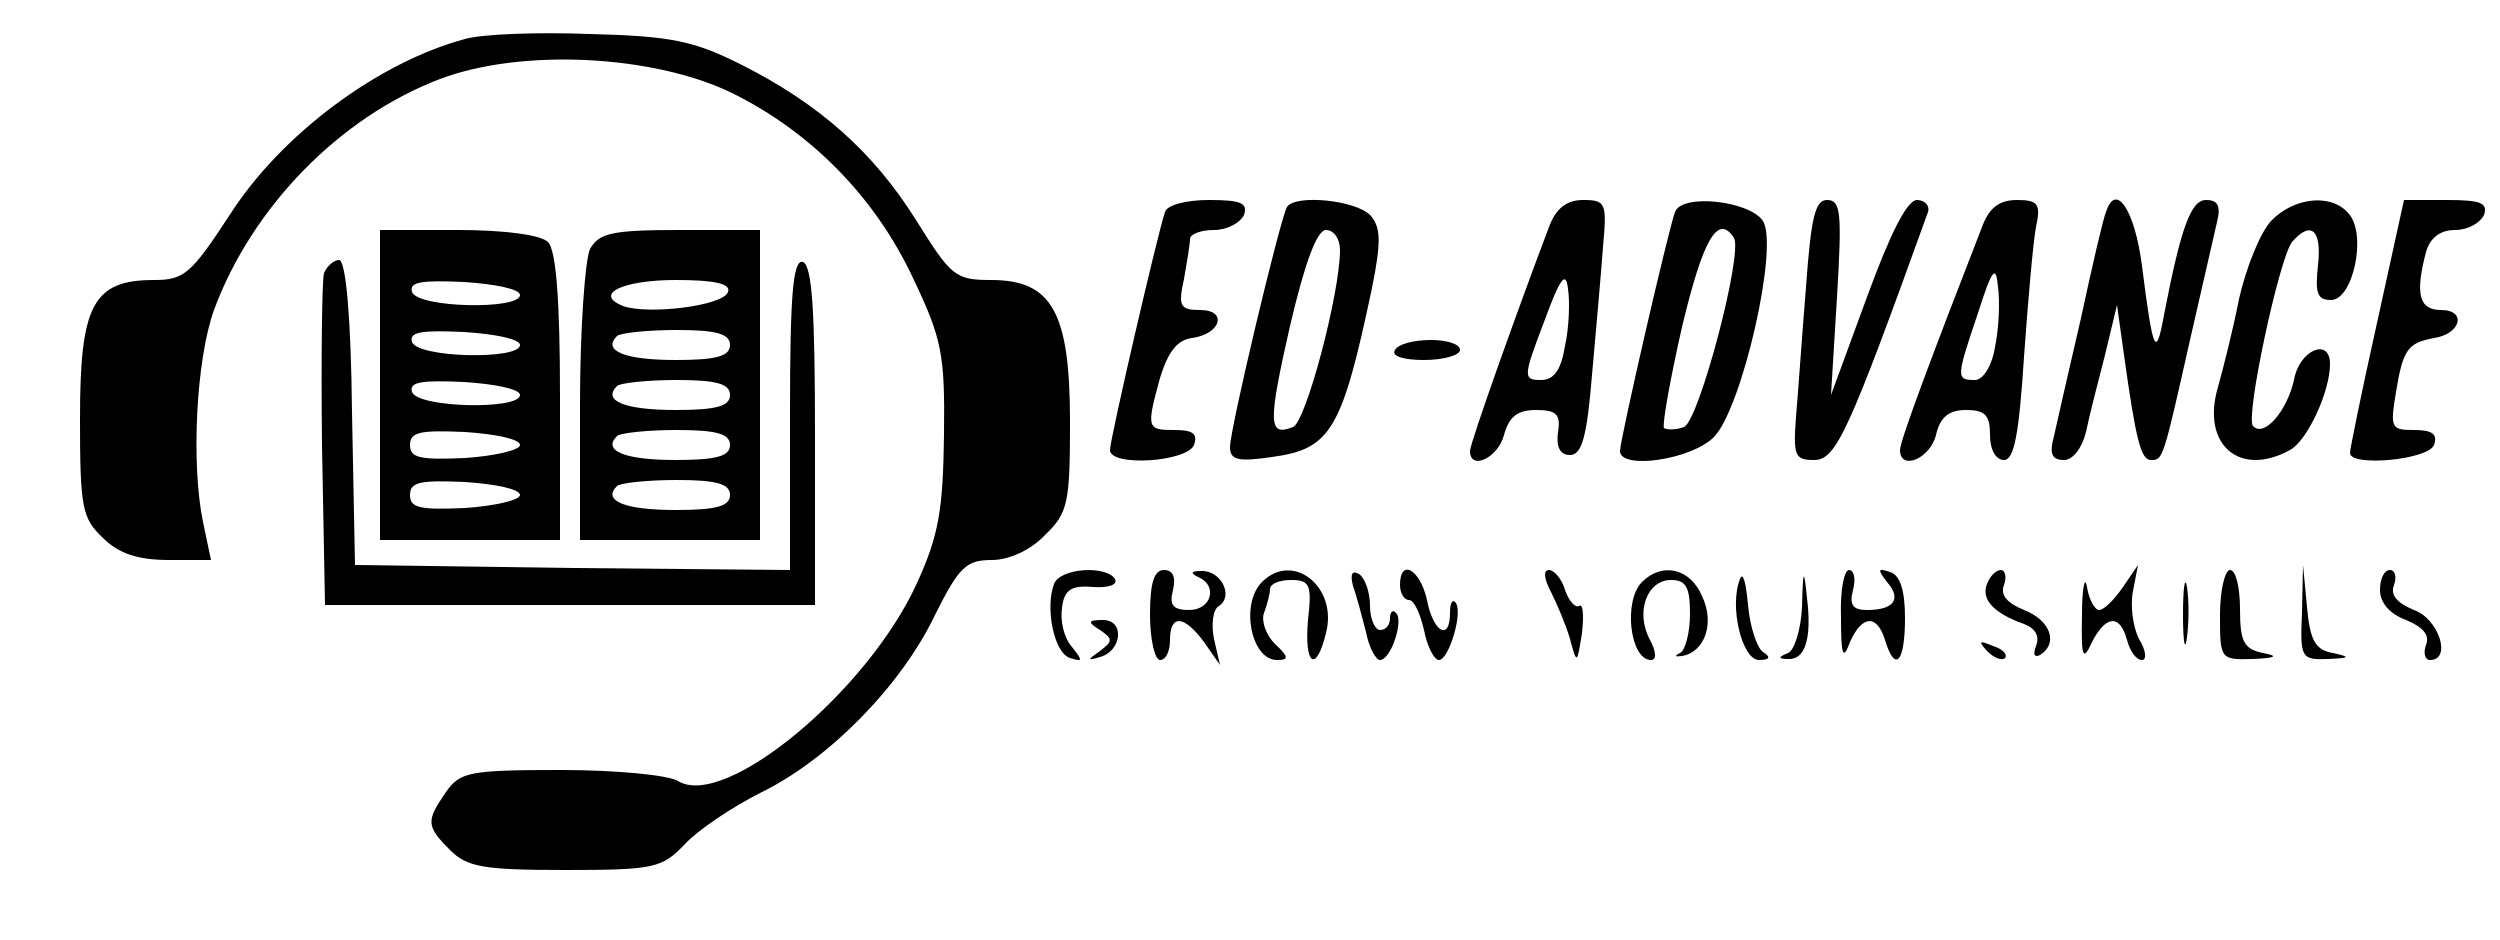 <?xml version="1.0" standalone="no"?>
<!DOCTYPE svg PUBLIC "-//W3C//DTD SVG 20010904//EN"
 "http://www.w3.org/TR/2001/REC-SVG-20010904/DTD/svg10.dtd">
<svg version="1.0" xmlns="http://www.w3.org/2000/svg"
 width="250pt" height="94pt" viewBox="0 0 250 94"
 preserveAspectRatio="xMidYMid meet">

<g transform="translate(0,94) scale(0.1,-0.1)"
fill="#000000" stroke="none">
<path d="M465 901 c-86 -23 -184 -95 -236 -177 -38 -58 -45 -64 -75 -64 -61 0
-74 -25 -74 -138 0 -90 2 -100 23 -120 16 -16 36 -22 66 -22 l42 0 -8 38 c-12
58 -7 162 11 212 38 103 126 193 226 231 82 31 214 24 292 -14 79 -39 143
-104 181 -185 29 -61 32 -76 31 -157 -1 -74 -5 -100 -27 -148 -49 -108 -192
-227 -239 -198 -10 6 -62 11 -117 11 -92 0 -101 -2 -115 -22 -20 -29 -20 -34
4 -58 17 -17 33 -20 115 -20 90 0 97 2 120 26 13 14 47 37 77 52 67 33 139
106 173 177 24 48 31 55 57 55 17 0 39 10 53 25 23 22 25 32 25 113 0 110 -18
142 -79 142 -36 0 -40 4 -75 60 -42 67 -96 116 -176 156 -46 23 -69 28 -150
30 -52 2 -108 0 -125 -5z"/>
<path d="M1165 728 c-7 -20 -55 -227 -55 -238 0 -17 77 -12 84 5 4 11 -1 15
-19 15 -28 0 -29 1 -15 52 8 26 17 38 32 40 29 4 36 28 8 28 -20 0 -22 4 -16
31 3 17 6 35 6 40 0 5 11 9 24 9 13 0 26 7 30 15 4 12 -3 15 -35 15 -23 0 -42
-5 -44 -12z"/>
<path d="M1287 733 c-7 -12 -57 -222 -57 -240 0 -13 8 -15 42 -10 59 8 70 27
100 169 9 45 9 60 -1 72 -14 16 -76 22 -84 9z m53 -43 c0 -43 -34 -172 -47
-177 -25 -10 -25 4 -3 101 15 64 27 96 36 96 8 0 14 -9 14 -20z"/>
<path d="M1549 713 c-30 -79 -79 -216 -79 -224 0 -20 28 -7 34 16 5 18 13 25
32 25 20 0 25 -4 22 -22 -2 -15 2 -23 12 -23 12 0 17 19 22 80 4 44 9 101 11
128 4 44 3 47 -20 47 -16 0 -27 -8 -34 -27z m16 -119 c-4 -24 -11 -34 -24 -34
-18 0 -18 3 3 58 16 44 22 52 24 33 2 -13 1 -39 -3 -57z"/>
<path d="M1675 728 c-7 -19 -55 -228 -55 -239 0 -19 71 -9 94 14 28 29 65 190
49 216 -13 20 -81 28 -88 9z m59 -26 c9 -16 -35 -183 -50 -189 -8 -3 -17 -3
-20 -1 -2 3 6 48 18 101 21 88 36 114 52 89z"/>
<path d="M1806 653 c-4 -49 -8 -107 -10 -130 -3 -39 -1 -43 18 -43 22 0 34 26
114 248 2 6 -3 12 -11 12 -10 0 -27 -34 -50 -97 l-36 -98 6 98 c5 84 4 97 -10
97 -12 0 -16 -18 -21 -87z"/>
<path d="M1982 713 c-51 -131 -82 -214 -82 -223 0 -21 30 -9 36 15 4 18 13 25
30 25 19 0 24 -5 24 -25 0 -15 6 -25 14 -25 10 0 15 25 20 103 4 56 9 114 12
130 5 23 2 27 -19 27 -18 0 -28 -8 -35 -27z m13 -120 c-3 -19 -12 -33 -20 -33
-19 0 -19 2 3 67 14 44 18 49 20 26 2 -14 1 -41 -3 -60z"/>
<path d="M2106 728 c-3 -7 -14 -55 -25 -106 -12 -52 -24 -104 -27 -118 -5 -18
-2 -24 10 -24 9 0 18 12 22 28 3 15 12 50 19 77 l12 50 7 -50 c12 -86 17 -105
27 -105 12 0 12 0 39 120 12 52 24 105 27 118 4 16 1 22 -11 22 -15 0 -25 -27
-42 -115 -8 -44 -11 -38 -22 49 -7 55 -26 85 -36 54z"/>
<path d="M2271 719 c-11 -12 -25 -47 -32 -78 -6 -31 -16 -70 -21 -88 -17 -57
21 -91 72 -63 17 9 40 58 40 86 0 27 -31 14 -36 -16 -7 -31 -30 -58 -41 -46
-8 8 26 167 39 184 19 22 30 12 26 -23 -3 -28 -1 -35 13 -35 22 0 36 65 18 86
-17 21 -55 17 -78 -7z"/>
<path d="M2377 617 c-15 -67 -27 -126 -27 -130 0 -14 78 -7 84 8 4 11 -2 15
-20 15 -23 0 -24 2 -18 38 7 43 12 49 38 54 27 4 33 28 7 28 -22 0 -26 16 -15
58 4 14 14 22 29 22 13 0 25 7 29 15 4 12 -3 15 -37 15 l-43 0 -27 -123z"/>
<path d="M380 555 l0 -155 90 0 90 0 0 143 c0 98 -4 147 -12 155 -7 7 -43 12
-90 12 l-78 0 0 -155z m140 90 c0 -15 -102 -13 -108 3 -3 10 9 12 52 10 31 -2
56 -7 56 -13z m0 -50 c0 -15 -102 -13 -108 3 -3 10 9 12 52 10 31 -2 56 -7 56
-13z m0 -50 c0 -15 -102 -13 -108 3 -3 10 9 12 52 10 31 -2 56 -7 56 -13z m0
-50 c0 -5 -25 -11 -55 -13 -45 -2 -55 0 -55 13 0 13 10 15 55 13 30 -2 55 -7
55 -13z m0 -50 c0 -5 -25 -11 -55 -13 -45 -2 -55 0 -55 13 0 13 10 15 55 13
30 -2 55 -7 55 -13z"/>
<path d="M590 691 c-5 -11 -10 -81 -10 -155 l0 -136 90 0 90 0 0 155 0 155
-80 0 c-68 0 -81 -3 -90 -19z m138 -43 c-5 -14 -80 -23 -105 -14 -30 12 0 26
53 26 40 0 55 -4 52 -12z m2 -53 c0 -11 -13 -15 -54 -15 -51 0 -74 9 -59 24 3
3 30 6 60 6 40 0 53 -4 53 -15z m0 -50 c0 -11 -13 -15 -54 -15 -51 0 -74 9
-59 24 3 3 30 6 60 6 40 0 53 -4 53 -15z m0 -50 c0 -11 -13 -15 -54 -15 -51 0
-74 9 -59 24 3 3 30 6 60 6 40 0 53 -4 53 -15z m0 -50 c0 -11 -13 -15 -54 -15
-51 0 -74 9 -59 24 3 3 30 6 60 6 40 0 53 -4 53 -15z"/>
<path d="M324 667 c-2 -7 -3 -85 -2 -172 l3 -160 245 0 245 0 0 169 c0 127 -3
170 -12 174 -10 3 -13 -32 -13 -152 l0 -156 -217 2 -218 3 -3 153 c-1 93 -6
152 -13 152 -5 0 -12 -6 -15 -13z"/>
<path d="M1395 590 c-4 -6 8 -10 29 -10 20 0 36 5 36 10 0 6 -13 10 -29 10
-17 0 -33 -4 -36 -10z"/>
<path d="M1054 356 c-9 -24 0 -69 16 -74 13 -4 13 -3 2 11 -8 9 -12 26 -10 39
2 18 9 23 31 21 15 -1 25 2 22 8 -9 14 -55 11 -61 -5z"/>
<path d="M1150 325 c0 -25 5 -45 10 -45 6 0 10 9 10 20 0 26 14 25 34 -2 l16
-23 -6 26 c-3 15 -1 30 5 33 15 10 2 36 -18 35 -10 0 -11 -2 -3 -6 20 -8 14
-33 -9 -33 -16 0 -20 5 -16 20 3 13 0 20 -9 20 -10 0 -14 -13 -14 -45z"/>
<path d="M1262 358 c-22 -22 -11 -78 15 -78 12 0 12 3 -2 16 -9 9 -14 23 -11
31 3 8 6 19 6 24 0 5 9 9 21 9 19 0 21 -5 17 -40 -4 -45 8 -54 18 -13 12 46
-33 82 -64 51z"/>
<path d="M1353 354 c4 -11 9 -31 13 -46 3 -16 10 -28 14 -28 11 0 24 40 16 47
-3 4 -6 1 -6 -5 0 -7 -4 -12 -10 -12 -5 0 -10 11 -10 24 0 14 -5 28 -11 32 -7
4 -9 0 -6 -12z"/>
<path d="M1400 355 c0 -8 4 -15 9 -15 5 0 11 -13 15 -30 3 -16 10 -30 15 -30
10 0 25 50 16 58 -3 3 -5 -2 -5 -11 0 -29 -17 -19 -23 13 -7 31 -27 42 -27 15z"/>
<path d="M1551 348 c6 -12 15 -33 19 -47 7 -26 7 -25 12 6 2 18 1 30 -3 27 -4
-2 -10 5 -14 16 -3 11 -11 20 -16 20 -6 0 -5 -9 2 -22z"/>
<path d="M1642 358 c-19 -19 -12 -78 9 -78 6 0 5 9 -1 20 -15 28 -3 60 21 60
15 0 19 -7 19 -34 0 -19 -5 -37 -10 -39 -6 -3 -5 -4 2 -3 23 4 33 33 20 60
-12 28 -40 34 -60 14z"/>
<path d="M1740 361 c-11 -27 2 -81 19 -81 11 0 12 3 4 8 -6 4 -13 25 -15 47
-2 22 -5 34 -8 26z"/>
<path d="M1802 333 c-1 -23 -8 -44 -14 -46 -10 -4 -10 -6 0 -6 17 -1 24 20 19
61 -3 30 -4 30 -5 -9z"/>
<path d="M1841 323 c0 -39 2 -44 9 -25 12 27 27 28 35 2 10 -33 20 -23 20 22
0 28 -5 43 -15 46 -12 4 -13 3 -3 -10 15 -17 7 -28 -20 -28 -14 0 -18 5 -14
20 3 11 1 20 -4 20 -5 0 -9 -21 -8 -47z"/>
<path d="M1987 356 c-6 -15 6 -29 37 -40 11 -4 16 -12 12 -22 -3 -8 -2 -12 4
-9 19 12 10 35 -16 45 -17 7 -24 15 -20 25 3 8 1 15 -3 15 -5 0 -11 -6 -14
-14z"/>
<path d="M2082 325 c-1 -43 1 -47 10 -27 14 27 28 28 35 2 3 -11 9 -20 15 -20
5 0 4 10 -3 21 -6 12 -9 33 -6 48 l5 26 -15 -22 c-9 -13 -19 -23 -24 -23 -4 0
-10 10 -12 23 -2 12 -5 0 -5 -28z"/>
<path d="M2183 325 c0 -27 2 -38 4 -22 2 15 2 37 0 50 -2 12 -4 0 -4 -28z"/>
<path d="M2220 325 c0 -44 0 -45 33 -44 23 1 26 3 10 6 -19 4 -23 11 -23 44 0
21 -4 39 -10 39 -5 0 -10 -20 -10 -45z"/>
<path d="M2302 328 c-2 -46 -1 -48 26 -47 22 1 23 2 5 6 -18 3 -23 13 -26 46
l-4 42 -1 -47z"/>
<path d="M2380 350 c0 -13 10 -24 26 -30 17 -7 24 -15 20 -25 -3 -8 -1 -15 4
-15 22 0 9 41 -16 50 -17 7 -24 15 -20 25 3 8 1 15 -4 15 -6 0 -10 -9 -10 -20z"/>
<path d="M1100 310 c13 -9 13 -11 0 -21 -13 -9 -13 -10 0 -6 22 6 25 37 3 37
-15 0 -16 -2 -3 -10z"/>
<path d="M1987 289 c7 -7 15 -10 18 -7 3 3 -2 9 -12 12 -14 6 -15 5 -6 -5z"/>
</g>
</svg>
